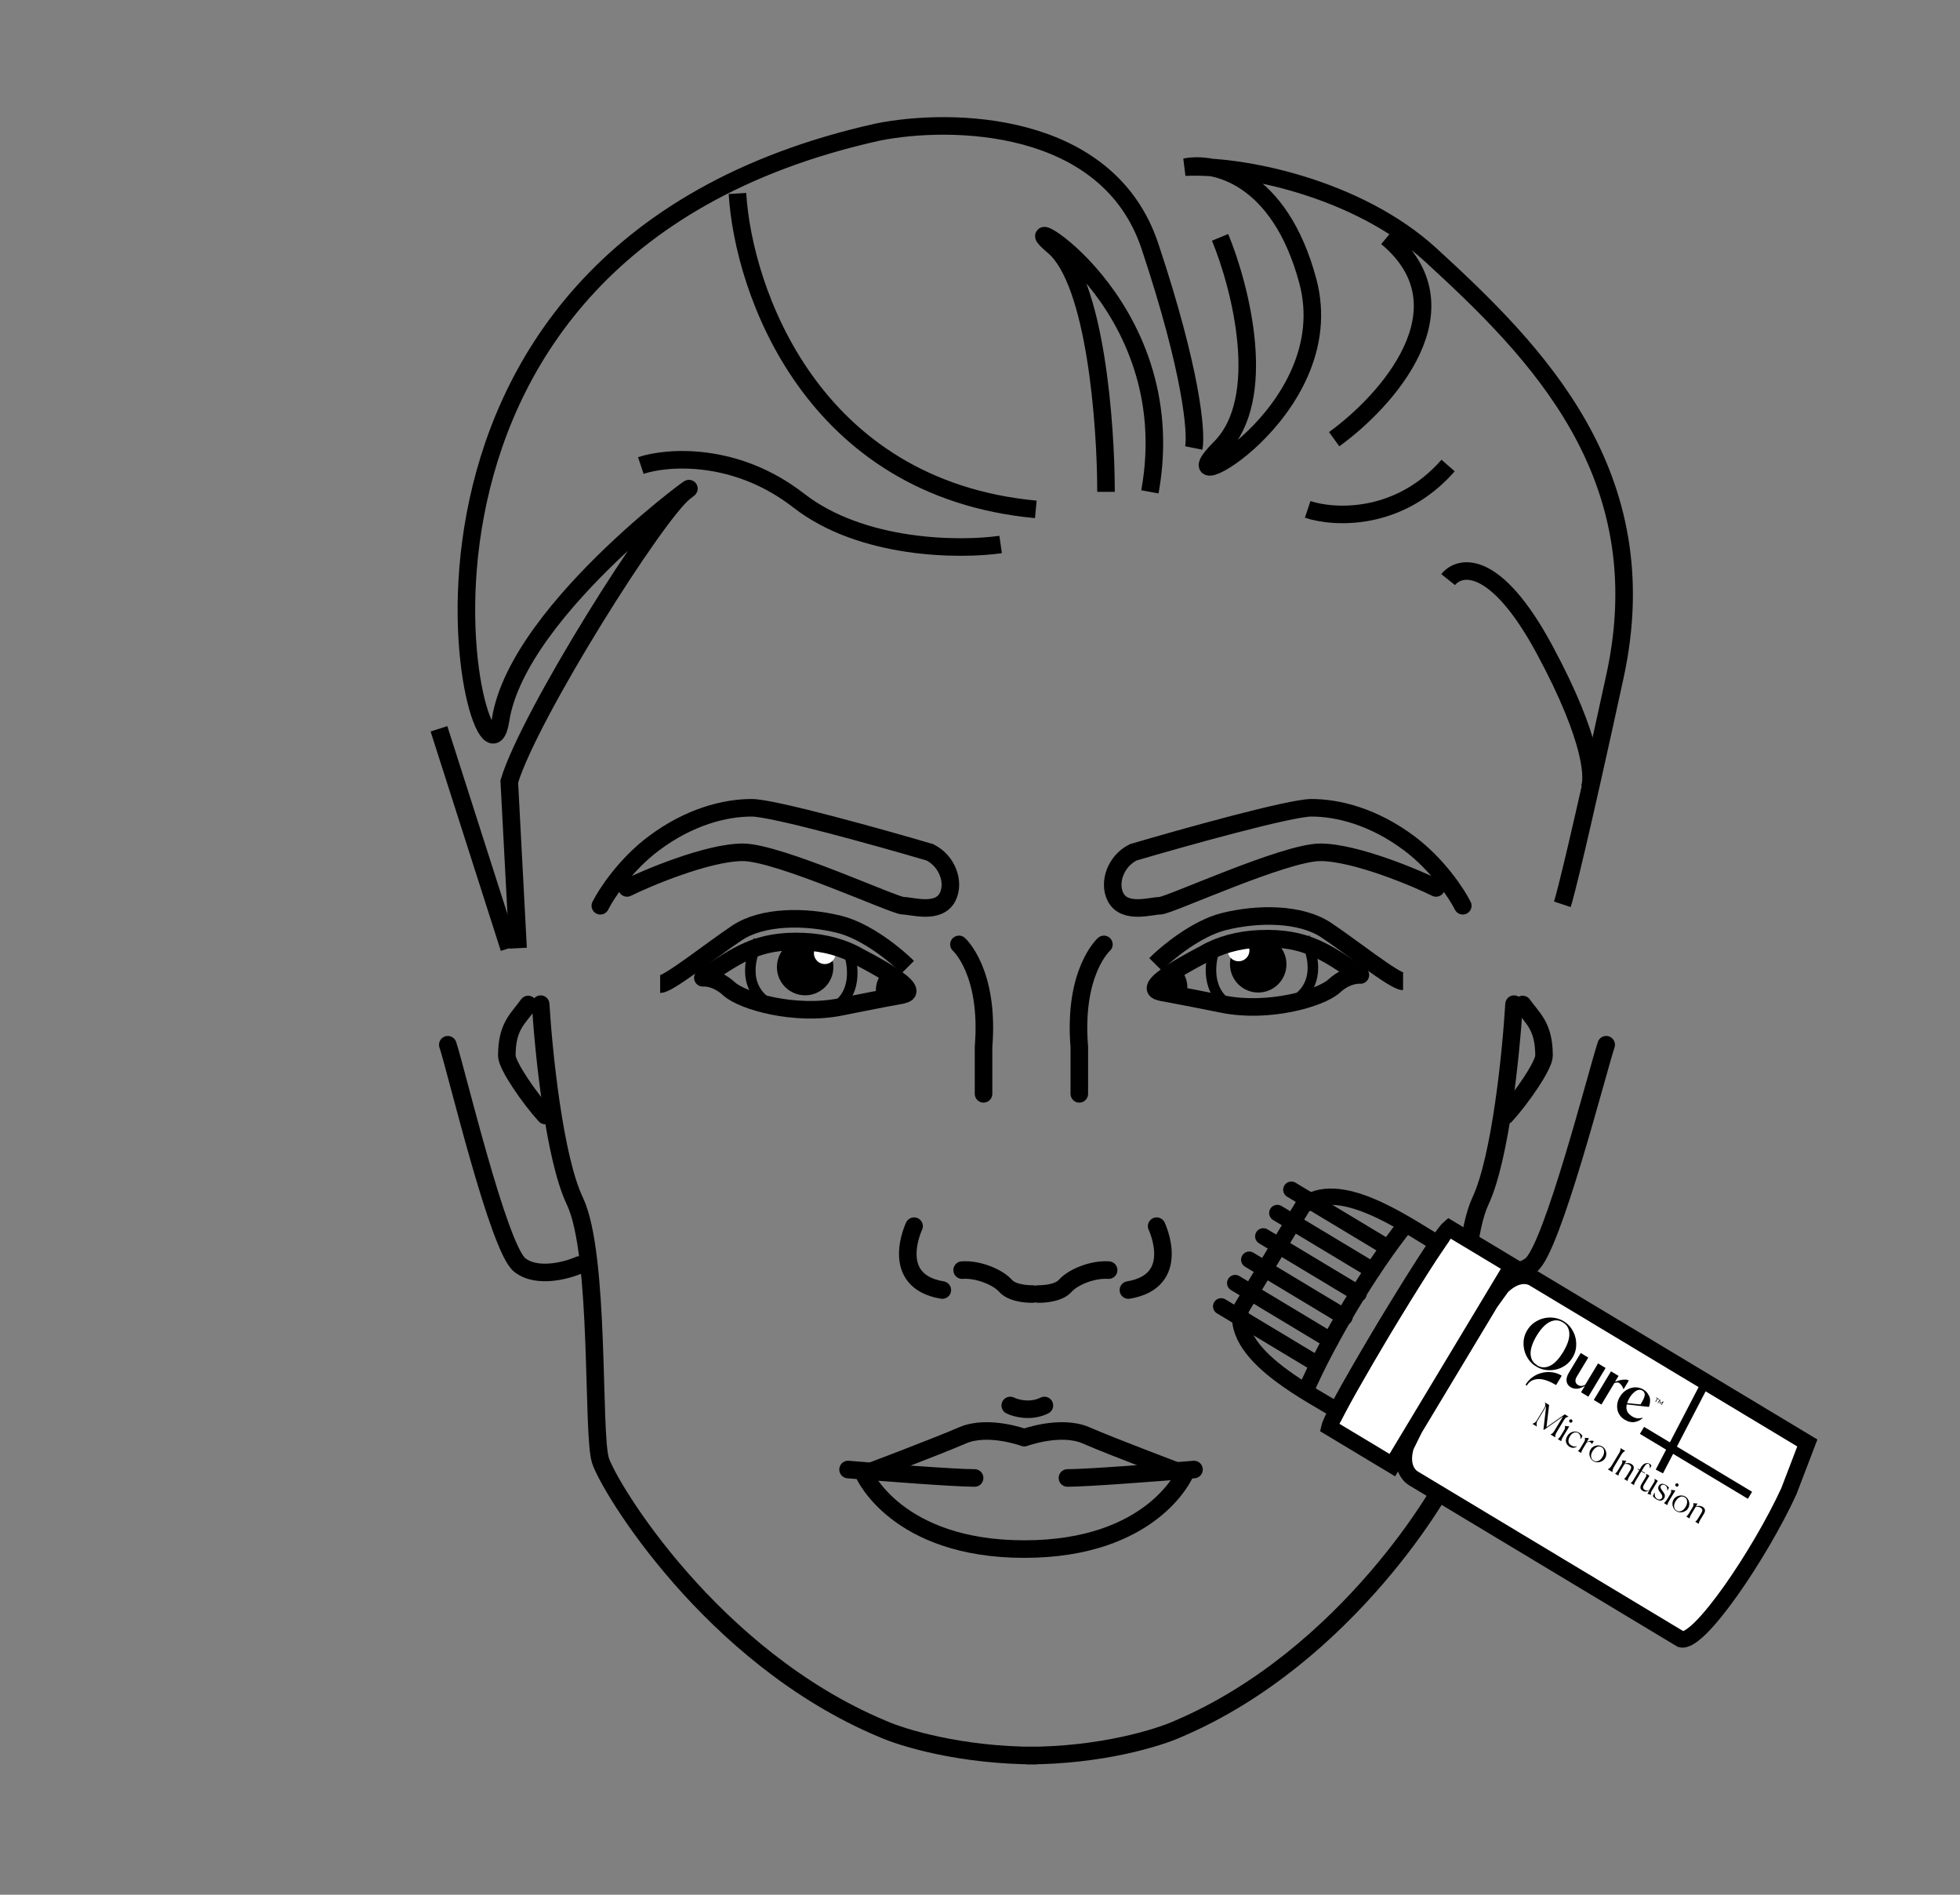 <svg xmlns="http://www.w3.org/2000/svg" width="120" height="116" viewBox="0 0 120 116" fill="none">
  <rect x="0" y="0" width="120" height="116" fill="#808080" stroke="none"/>
  <path d="M31.718 58.05L31.18 47.842C32.434 43.723 40.211 31.402 41.93 30.112C44.079 28.5 31.722 37.097 30.647 44.081C29.573 51.066 19.891 15.605 53.75 8.084C58.226 7.188 67.823 7.332 70.402 15.068C72.981 22.805 73.267 26.53 73.088 27.426M74.7 14.531C75.954 17.576 77.709 24.417 74.7 27.426C70.939 31.186 82.222 25.276 80.073 17.217C78.353 10.77 74.342 9.875 72.551 10.233C75.954 10.054 83.091 11.477 87.595 15.605C94.042 21.515 101.564 29.037 98.877 41.395C96.728 51.281 95.833 54.827 95.654 55.364M81.684 26.888C84.908 24.56 90.066 18.829 84.908 14.531M67.715 30.112C67.715 25.993 67.071 17.218 64.492 15.068C61.268 12.382 72.551 18.292 70.402 30.112M45.15 11.845C45.508 17.755 49.663 29.897 63.417 31.186" stroke="black" stroke-width="1.075"/>
  <path d="M58.711 57.818C58.711 57.818 60.594 59.49 60.217 64.091V66.967" stroke="black" stroke-width="1.075" stroke-miterlimit="2.613" stroke-linecap="round" stroke-linejoin="round"/>
  <path d="M67.586 57.818C67.586 57.818 65.703 59.49 66.08 64.091V66.967" stroke="black" stroke-width="1.075" stroke-miterlimit="2.613" stroke-linecap="round" stroke-linejoin="round"/>
  <path d="M63.219 79.223C63.219 79.223 62.031 79.258 61.559 78.716C61.074 78.174 59.863 77.689 58.906 77.759" stroke="black" stroke-width="1.075" stroke-miterlimit="2.613" stroke-linecap="round" stroke-linejoin="round"/>
  <path d="M55.964 75.069C55.964 75.069 54.361 78.425 57.693 78.979" stroke="black" stroke-width="1.075" stroke-miterlimit="2.613" stroke-linecap="round" stroke-linejoin="round"/>
  <path d="M63.562 79.223C63.562 79.223 64.75 79.258 65.223 78.716C65.707 78.174 66.918 77.689 67.876 77.759" stroke="black" stroke-width="1.075" stroke-miterlimit="2.613" stroke-linecap="round" stroke-linejoin="round"/>
  <path d="M70.816 75.069C70.816 75.069 72.419 78.425 69.086 78.979" stroke="black" stroke-width="1.075" stroke-miterlimit="2.613" stroke-linecap="round" stroke-linejoin="round"/>
  <path d="M61.852 86.047C62.2 86.221 63.106 86.465 63.943 86.047" stroke="black" stroke-width="1.075" stroke-linecap="round"/>
  <path fill-rule="evenodd" clip-rule="evenodd" d="M62.713 88.016C62.713 88.016 60.495 87.197 58.93 87.876C57.365 88.556 52.898 90.243 52.898 90.243C52.898 90.243 54.887 94.838 62.713 94.838C70.538 94.838 72.527 90.243 72.527 90.243C72.527 90.243 68.06 88.564 66.495 87.876C64.93 87.197 62.713 88.016 62.713 88.016V88.016Z" stroke="black" stroke-width="1.075" stroke-miterlimit="2.613" stroke-linecap="round" stroke-linejoin="round"/>
  <path d="M92.696 61.477C92.524 64.398 91.874 70.897 90.641 73.526C89.099 76.812 89.613 87.765 89.099 89.408C88.586 91.051 82.421 101.456 72.146 105.837C70.947 106.385 67.419 107.48 62.898 107.48" stroke="black" stroke-width="1.075" stroke-linecap="round"/>
  <path d="M33.102 61.477C33.276 64.398 33.938 70.897 35.193 73.526C36.761 76.812 36.239 87.765 36.761 89.408C37.284 91.051 43.557 101.456 54.012 105.837C55.232 106.385 58.822 107.48 63.422 107.48" stroke="black" stroke-width="1.075" stroke-linecap="round"/>
  <path d="M51.922 89.968C53.988 90.14 58.43 90.484 59.67 90.484" stroke="black" stroke-width="1.075" stroke-linecap="round"/>
  <path d="M73.102 89.968C71.035 90.14 66.593 90.484 65.354 90.484" stroke="black" stroke-width="1.075" stroke-linecap="round"/>
  <path d="M90.086 77.442C90.87 77.79 92.7 78.278 93.745 77.442C95.052 76.397 97.815 65.529 98.338 63.961" stroke="black" stroke-width="1.075" stroke-linecap="round"/>
  <path d="M93.225 61.498C93.835 62.369 94.532 62.805 94.532 64.635C94.532 65.226 93.138 67.248 92.18 68.294" stroke="black" stroke-width="1.075" stroke-linecap="round"/>
  <path d="M35.477 77.442C34.692 77.79 32.863 78.278 31.817 77.442C30.51 76.397 27.94 65.529 27.417 63.961" stroke="black" stroke-width="1.075" stroke-linecap="round"/>
  <path d="M32.337 61.498C31.727 62.369 31.03 62.805 31.03 64.635C31.03 65.226 32.424 67.248 33.383 68.294" stroke="black" stroke-width="1.075" stroke-linecap="round"/>
  <path d="M87.922 54.361C86.832 53.816 83.015 52.18 80.834 52.18C78.653 52.18 71.565 55.452 71.02 55.452C70.475 55.452 68.837 55.997 68.292 54.906C67.856 54.034 68.295 52.725 69.382 52.18C72.473 51.272 78.981 49.454 80.289 49.454C81.925 49.454 84.106 49.999 86.287 51.635C88.031 52.944 89.195 54.725 89.558 55.452" stroke="black" stroke-width="1.075" stroke-linecap="round"/>
  <path d="M38.39 54.361C39.481 53.816 43.297 52.18 45.478 52.18C47.659 52.18 54.747 55.452 55.292 55.452C55.838 55.452 57.475 55.997 58.021 54.906C58.457 54.034 58.017 52.725 56.93 52.18C53.84 51.272 47.332 49.454 46.023 49.454C44.388 49.454 42.207 49.999 40.026 51.635C38.281 52.944 37.118 54.725 36.755 55.452" stroke="black" stroke-width="1.075" stroke-linecap="round"/>
  <path d="M70.742 59.035C71.439 58.338 73.251 56.84 74.924 56.422C77.015 55.899 79.629 55.899 81.197 56.944C82.766 57.99 85.379 60.081 85.902 60.081" stroke="black" stroke-width="1.075"/>
  <path d="M77.034 60.764C77.988 60.764 78.762 59.99 78.762 59.035C78.762 58.081 77.988 57.307 77.034 57.307C76.079 57.307 75.305 58.081 75.305 59.035C75.305 59.99 76.079 60.764 77.034 60.764Z" fill="black"/>
  <path d="M75.831 58.852C76.199 58.852 76.498 58.554 76.498 58.185C76.498 57.817 76.199 57.519 75.831 57.519C75.463 57.519 75.164 57.817 75.164 58.185C75.164 58.554 75.463 58.852 75.831 58.852Z" fill="white"/>
  <path fill-rule="evenodd" clip-rule="evenodd" d="M71.141 60.74C69.476 60.539 73.553 58.51 73.743 58.396C74.649 57.862 75.84 57.529 77.114 57.477C80.001 57.355 81.223 58.343 83.288 59.691C83.288 59.691 82.519 59.603 81.687 60.364C80.855 61.126 77.652 62.035 74.87 61.475C72.089 60.916 71.12 60.749 71.12 60.749L71.141 60.74Z" stroke="black" stroke-width="1.075" stroke-miterlimit="2.613" stroke-linecap="round" stroke-linejoin="round"/>
  <path d="M71.789 59.558C71.789 59.558 72.323 60.114 72.105 60.757" stroke="black" stroke-width="1.075" stroke-miterlimit="2.613" stroke-linecap="round" stroke-linejoin="round"/>
  <path d="M74.405 57.989C74.056 58.861 73.778 60.812 75.451 61.649" stroke="black" stroke-width="0.645"/>
  <path d="M79.887 57.429C80.356 58.242 80.911 60.134 79.374 61.2" stroke="black" stroke-width="0.645"/>
  <path d="M55.578 59.207C54.881 58.51 53.069 57.012 51.396 56.593C49.305 56.071 46.691 56.071 45.123 57.116C43.555 58.162 40.941 60.253 40.418 60.253" stroke="black" stroke-width="1.075"/>
  <path d="M49.295 60.935C48.34 60.935 47.566 60.161 47.566 59.206C47.566 58.252 48.34 57.477 49.295 57.477C50.249 57.477 51.023 58.252 51.023 59.206C51.023 60.161 50.249 60.935 49.295 60.935Z" fill="black"/>
  <path d="M50.497 59.023C50.129 59.023 49.83 58.724 49.83 58.356C49.83 57.988 50.129 57.69 50.497 57.69C50.865 57.69 51.164 57.988 51.164 58.356C51.164 58.724 50.865 59.023 50.497 59.023Z" fill="white"/>
  <path fill-rule="evenodd" clip-rule="evenodd" d="M55.18 60.912C56.844 60.711 52.767 58.681 52.577 58.568C51.671 58.034 50.481 57.701 49.206 57.649C46.319 57.526 45.097 58.515 43.032 59.862C43.032 59.862 43.801 59.775 44.633 60.536C45.466 61.297 48.669 62.207 51.45 61.647C54.231 61.087 55.201 60.921 55.201 60.921L55.18 60.912Z" stroke="black" stroke-width="1.075" stroke-miterlimit="2.613" stroke-linecap="round" stroke-linejoin="round"/>
  <path d="M54.531 59.73C54.531 59.73 53.997 60.286 54.215 60.929" stroke="black" stroke-width="1.075" stroke-miterlimit="2.613" stroke-linecap="round" stroke-linejoin="round"/>
  <path d="M51.915 58.161C52.264 59.032 52.543 60.984 50.87 61.82" stroke="black" stroke-width="0.645"/>
  <path d="M46.434 57.601C45.964 58.414 45.41 60.306 46.946 61.372" stroke="black" stroke-width="0.645"/>
  <path d="M88.662 35.485C89.378 34.59 91.563 34.196 94.572 39.783C97.581 45.371 97.617 47.842 97.258 48.38M26.875 44.619L31.173 58.051" stroke="black" stroke-width="1.075"/>
  <path d="M61.263 33.336C58.755 33.694 52.774 33.658 48.905 30.649C45.037 27.64 40.846 27.963 39.234 28.5" stroke="black" stroke-width="1.075"/>
  <path d="M80.062 31.186C81.674 31.724 85.65 31.939 88.659 28.5" stroke="black" stroke-width="1.075"/>
  <path fill-rule="evenodd" clip-rule="evenodd" d="M109.516 91.312C107.783 95.078 104.025 100.679 102.915 100.359L86.543 90.513C86.543 90.513 85.643 90.043 86.066 88.562L86.609 87.458L88.924 83.61L91.238 79.761L91.958 78.764C93.071 77.691 93.905 78.27 93.905 78.27L110.653 88.342" fill="white"/>
  <path d="M109.516 91.312C107.783 95.078 104.025 100.679 102.915 100.359L86.543 90.513C86.543 90.513 85.643 90.043 86.066 88.562L86.609 87.458L88.924 83.61L91.238 79.761L91.958 78.764C93.071 77.691 93.905 78.27 93.905 78.27L110.653 88.342L109.516 91.312Z" stroke="black" stroke-miterlimit="2.613"/>
  <path d="M97.241 85.505L96.799 85.239L97.03 84.854L97.028 84.846C96.971 84.882 96.908 84.915 96.841 84.945C96.773 84.976 96.703 84.997 96.632 85.011C96.56 85.024 96.481 85.026 96.403 85.015C96.325 85.003 96.248 84.978 96.169 84.931C96.013 84.838 95.928 84.708 95.911 84.549C95.893 84.39 95.944 84.222 96.054 84.04L96.779 82.834L97.242 83.112L96.532 84.293C96.47 84.397 96.446 84.496 96.458 84.581C96.471 84.666 96.525 84.741 96.613 84.794C96.691 84.841 96.766 84.858 96.843 84.848C96.92 84.837 96.99 84.816 97.058 84.772L97.84 83.472L98.303 83.75L97.249 85.503L97.241 85.505ZM101.457 85.618L101.384 85.575L101.4 85.549L101.582 85.658L101.566 85.684L101.493 85.64L101.378 85.833L101.347 85.814L101.462 85.621L101.457 85.618ZM101.685 86.017L101.782 85.856L101.625 85.939L101.61 85.93L101.61 85.753L101.516 85.909L101.485 85.89L101.616 85.672L101.642 85.687L101.642 85.9L101.824 85.797L101.85 85.812L101.719 86.031L101.688 86.012L101.685 86.017ZM99.516 84.465C99.44 84.462 99.361 84.464 99.289 84.478C99.212 84.488 99.137 84.507 99.064 84.534C98.995 84.555 98.933 84.575 98.88 84.593L99.096 84.234L98.633 83.955L98.029 84.959L97.579 85.708L98.047 85.99L98.838 84.674C98.9 84.654 98.95 84.642 99.002 84.638C99.051 84.639 99.091 84.642 99.123 84.66C99.143 84.673 99.166 84.694 99.194 84.718C99.219 84.747 99.244 84.776 99.274 84.808C99.296 84.843 99.318 84.877 99.34 84.912C99.358 84.951 99.372 84.988 99.375 85.018L99.411 85.04L99.724 84.52C99.657 84.479 99.603 84.461 99.528 84.458L99.516 84.465ZM95.273 84.796C95.086 84.684 94.9 84.593 94.725 84.53C94.545 84.465 94.382 84.43 94.227 84.429C94.072 84.428 93.928 84.454 93.798 84.518C93.668 84.581 93.565 84.682 93.477 84.828L93.399 84.781C93.412 84.76 93.418 84.75 93.418 84.75C93.526 84.581 93.663 84.436 93.819 84.318C93.992 84.195 94.181 84.104 94.381 84.054C94.584 83.999 94.789 83.988 95.003 84.01C95.216 84.032 95.42 84.105 95.618 84.224L95.27 84.801L95.273 84.796ZM94.102 83.589C94.247 83.676 94.386 83.717 94.53 83.712C94.675 83.707 94.811 83.668 94.951 83.59C95.087 83.516 95.219 83.403 95.347 83.261C95.475 83.119 95.594 82.956 95.71 82.764C95.822 82.577 95.913 82.391 95.979 82.21C96.044 82.031 96.079 81.867 96.083 81.707C96.084 81.552 96.058 81.408 95.994 81.278C95.931 81.148 95.83 81.045 95.684 80.957C95.539 80.87 95.4 80.829 95.256 80.834C95.111 80.839 94.971 80.882 94.835 80.956C94.695 81.035 94.567 81.142 94.439 81.285C94.311 81.427 94.192 81.589 94.08 81.777C93.967 81.964 93.879 82.145 93.814 82.325C93.748 82.505 93.713 82.668 93.709 82.829C93.708 82.984 93.735 83.127 93.798 83.257C93.862 83.388 93.962 83.491 94.108 83.578L94.102 83.589ZM93.954 83.599C93.814 83.501 93.691 83.377 93.595 83.242C93.472 83.069 93.381 82.879 93.331 82.679C93.282 82.48 93.265 82.271 93.287 82.058C93.309 81.845 93.382 81.641 93.501 81.443C93.617 81.251 93.763 81.091 93.944 80.966C94.122 80.846 94.312 80.755 94.517 80.708C94.717 80.659 94.927 80.65 95.137 80.678C95.347 80.705 95.546 80.775 95.728 80.884C95.91 80.994 96.065 81.136 96.188 81.309C96.31 81.482 96.402 81.672 96.451 81.872C96.506 82.075 96.514 82.285 96.493 82.498C96.47 82.712 96.397 82.915 96.278 83.113C96.163 83.306 96.017 83.466 95.836 83.591C95.658 83.71 95.468 83.801 95.266 83.843C95.061 83.889 94.856 83.901 94.646 83.873C94.449 83.847 94.264 83.778 94.089 83.68C94.089 83.68 94.001 83.627 93.952 83.591L93.954 83.599ZM99.811 85.506C99.866 85.426 99.923 85.355 99.988 85.294C100.047 85.231 100.111 85.184 100.176 85.146C100.242 85.107 100.303 85.087 100.369 85.084C100.434 85.081 100.496 85.097 100.553 85.131C100.647 85.188 100.694 85.273 100.7 85.382C100.705 85.492 100.613 85.691 100.507 85.868L100.438 85.983L99.622 85.903C99.649 85.799 99.695 85.699 99.767 85.579L99.811 85.506ZM100.543 86.797C100.462 86.826 100.363 86.837 100.26 86.832C100.152 86.823 100.04 86.785 99.926 86.716C99.838 86.663 99.764 86.597 99.701 86.524C99.639 86.451 99.605 86.367 99.585 86.27C99.567 86.182 99.575 86.087 99.597 85.98L100.949 86.134C100.949 86.134 101.05 85.954 101.02 85.639C101.01 85.526 100.949 85.426 100.889 85.326C100.824 85.223 100.732 85.14 100.618 85.071C100.508 85.005 100.387 84.96 100.255 84.945C100.122 84.929 99.991 84.935 99.86 84.977C99.732 85.013 99.602 85.076 99.486 85.163C99.368 85.254 99.263 85.368 99.176 85.514C99.101 85.639 99.049 85.771 99.025 85.905C99.001 86.04 99.002 86.168 99.025 86.294C99.048 86.421 99.099 86.537 99.175 86.646C99.251 86.756 99.352 86.845 99.482 86.924C99.68 87.042 99.878 87.091 100.065 87.062C100.252 87.033 100.422 86.951 100.571 86.821L100.557 86.798L100.543 86.797Z" fill="black"/>
  <path fill-rule="evenodd" clip-rule="evenodd" d="M93.822 87.171L93.825 87.166C93.861 87.152 93.893 87.136 93.921 87.124C93.944 87.11 93.967 87.095 93.99 87.081C94.007 87.063 94.028 87.04 94.046 87.022C94.067 86.999 94.082 86.973 94.104 86.937L94.58 86.147C94.595 86.121 94.603 86.097 94.607 86.078C94.614 86.054 94.618 86.035 94.617 86.013C94.616 85.991 94.615 85.97 94.609 85.945C94.603 85.92 94.597 85.895 94.585 85.867L94.588 85.861L94.843 86.015L94.682 87.377L95.8 86.59L96.039 86.734L96.036 86.739C96.001 86.739 95.973 86.751 95.948 86.757C95.923 86.763 95.9 86.778 95.88 86.787C95.857 86.801 95.839 86.819 95.822 86.837C95.801 86.86 95.785 86.886 95.766 86.917L95.303 87.686C95.285 87.718 95.269 87.744 95.262 87.768C95.249 87.788 95.242 87.812 95.235 87.836C95.227 87.86 95.223 87.879 95.221 87.906C95.219 87.933 95.217 87.96 95.22 87.99L95.217 87.996L94.931 87.823L94.934 87.818C94.962 87.807 94.985 87.792 95.008 87.778C95.031 87.763 95.045 87.751 95.063 87.733C95.081 87.716 95.098 87.698 95.111 87.677C95.123 87.656 95.147 87.628 95.163 87.602L95.695 86.718L94.528 87.539L94.497 87.52L94.663 86.09L94.146 86.962C94.127 86.993 94.108 87.024 94.098 87.054C94.087 87.083 94.08 87.107 94.078 87.134C94.076 87.161 94.074 87.188 94.077 87.218C94.08 87.248 94.085 87.287 94.095 87.328L94.092 87.334L93.822 87.171ZM96.26 87.05C96.244 87.076 96.221 87.091 96.196 87.097C96.171 87.103 96.144 87.101 96.118 87.086C96.092 87.07 96.083 87.05 96.071 87.022C96.065 86.997 96.067 86.97 96.083 86.944C96.098 86.918 96.118 86.909 96.146 86.897C96.171 86.891 96.198 86.893 96.224 86.909C96.25 86.925 96.26 86.944 96.271 86.972C96.277 86.998 96.275 87.025 96.26 87.05ZM95.38 88.101C95.418 88.074 95.453 88.038 95.483 88C95.513 87.962 95.547 87.918 95.584 87.855L95.781 87.528C95.806 87.486 95.818 87.444 95.821 87.403C95.821 87.368 95.816 87.329 95.81 87.304L95.813 87.299L96.077 87.33L95.714 87.934C95.677 87.996 95.645 88.048 95.629 88.088C95.609 88.132 95.597 88.175 95.588 88.226L95.585 88.231L95.377 88.106L95.38 88.101ZM96.557 88.546C96.49 88.598 96.422 88.629 96.34 88.636C96.258 88.643 96.178 88.623 96.089 88.57C96.032 88.535 95.986 88.494 95.952 88.445C95.918 88.396 95.892 88.345 95.877 88.287C95.863 88.228 95.865 88.166 95.881 88.105C95.891 88.04 95.924 87.974 95.961 87.912C96.005 87.839 96.053 87.783 96.113 87.742C96.174 87.7 96.233 87.672 96.299 87.655C96.366 87.639 96.432 87.636 96.496 87.646C96.561 87.657 96.624 87.681 96.681 87.715C96.739 87.749 96.787 87.786 96.814 87.823C96.845 87.856 96.867 87.89 96.884 87.908L96.79 88.099L96.772 88.095C96.772 88.06 96.766 88.021 96.766 87.986C96.761 87.947 96.753 87.914 96.742 87.886C96.73 87.858 96.714 87.826 96.694 87.8C96.674 87.774 96.651 87.753 96.625 87.738C96.537 87.685 96.45 87.675 96.358 87.712C96.265 87.748 96.186 87.821 96.114 87.94C96.045 88.055 96.018 88.159 96.029 88.258C96.041 88.356 96.1 88.435 96.199 88.494C96.251 88.525 96.304 88.543 96.36 88.556C96.416 88.568 96.477 88.562 96.533 88.539L96.54 88.551L96.557 88.546ZM96.602 88.836C96.625 88.821 96.64 88.809 96.657 88.791C96.675 88.773 96.69 88.761 96.705 88.735C96.718 88.714 96.736 88.697 96.751 88.671C96.767 88.644 96.782 88.618 96.801 88.587L97.001 88.254C97.03 88.208 97.041 88.165 97.041 88.13C97.041 88.094 97.036 88.056 97.03 88.031L97.033 88.025L97.287 88.051L97.159 88.264L97.169 88.27C97.202 88.262 97.23 88.251 97.267 88.237C97.303 88.224 97.337 88.215 97.375 88.21C97.409 88.202 97.444 88.202 97.479 88.202C97.515 88.202 97.544 88.212 97.575 88.231L97.469 88.408L97.463 88.405C97.461 88.396 97.454 88.385 97.447 88.374C97.439 88.362 97.427 88.347 97.417 88.341C97.404 88.327 97.394 88.32 97.381 88.306C97.371 88.299 97.358 88.285 97.348 88.279C97.332 88.269 97.305 88.267 97.267 88.272C97.228 88.278 97.187 88.288 97.147 88.307L96.938 88.655C96.9 88.718 96.869 88.769 96.852 88.809C96.832 88.854 96.821 88.896 96.811 88.947L96.808 88.953L96.6 88.828L96.603 88.822L96.602 88.836ZM97.556 89.452C97.494 89.414 97.443 89.37 97.406 89.312C97.37 89.255 97.342 89.196 97.325 89.129C97.309 89.062 97.306 88.997 97.316 88.932C97.321 88.865 97.345 88.801 97.383 88.739C97.421 88.676 97.465 88.625 97.523 88.589C97.58 88.553 97.642 88.519 97.706 88.508C97.772 88.491 97.838 88.488 97.906 88.494C97.973 88.499 98.037 88.523 98.099 88.561C98.162 88.598 98.213 88.643 98.249 88.7C98.285 88.757 98.313 88.817 98.33 88.883C98.347 88.95 98.35 89.016 98.339 89.08C98.334 89.148 98.307 89.216 98.272 89.274C98.235 89.336 98.19 89.387 98.133 89.423C98.075 89.46 98.016 89.488 97.955 89.507C97.888 89.524 97.822 89.527 97.755 89.522C97.687 89.516 97.624 89.493 97.561 89.455L97.556 89.452ZM97.575 89.421C97.627 89.452 97.675 89.467 97.724 89.468C97.772 89.469 97.823 89.456 97.87 89.436C97.918 89.415 97.962 89.377 98.006 89.34C98.047 89.294 98.084 89.245 98.115 89.193C98.15 89.136 98.176 89.081 98.188 89.025C98.209 88.966 98.213 88.912 98.209 88.86C98.205 88.808 98.193 88.758 98.172 88.71C98.148 88.668 98.113 88.632 98.061 88.601C98.009 88.57 97.961 88.555 97.912 88.554C97.863 88.553 97.813 88.565 97.762 88.591C97.714 88.612 97.67 88.65 97.626 88.687C97.585 88.733 97.543 88.778 97.512 88.831C97.478 88.888 97.451 88.943 97.434 88.996C97.413 89.054 97.409 89.108 97.413 89.16C97.417 89.212 97.429 89.262 97.453 89.305C97.477 89.348 97.512 89.383 97.564 89.414L97.575 89.421ZM98.44 89.948C98.468 89.937 98.491 89.922 98.514 89.908C98.537 89.893 98.552 89.881 98.569 89.863C98.587 89.845 98.605 89.828 98.617 89.807C98.63 89.786 98.651 89.763 98.669 89.732L99.129 88.967C99.148 88.936 99.164 88.91 99.171 88.886C99.183 88.865 99.191 88.841 99.198 88.818C99.205 88.794 99.21 88.775 99.212 88.748C99.214 88.721 99.216 88.694 99.213 88.664L99.216 88.658L99.502 88.83L99.499 88.836C99.471 88.847 99.448 88.862 99.425 88.876C99.402 88.891 99.387 88.903 99.37 88.921C99.352 88.939 99.334 88.956 99.322 88.977C99.309 88.998 99.288 89.021 99.27 89.052L98.81 89.816C98.791 89.848 98.775 89.874 98.768 89.897C98.756 89.918 98.748 89.942 98.741 89.966C98.734 89.99 98.73 90.009 98.727 90.036C98.725 90.063 98.723 90.09 98.726 90.12L98.723 90.125L98.437 89.953L98.44 89.948ZM99.092 90.347L98.884 90.222L98.888 90.217C98.91 90.203 98.925 90.19 98.943 90.172C98.96 90.155 98.975 90.142 98.991 90.116C99.003 90.096 99.021 90.078 99.037 90.052C99.052 90.026 99.068 90 99.087 89.969L99.287 89.636C99.315 89.589 99.326 89.546 99.326 89.511C99.326 89.475 99.321 89.437 99.315 89.412L99.318 89.407L99.572 89.432L99.472 89.599L99.477 89.602C99.55 89.575 99.619 89.566 99.686 89.572C99.754 89.577 99.816 89.593 99.878 89.63C99.961 89.68 100.011 89.739 100.024 89.81C100.038 89.882 100.021 89.957 99.974 90.035L99.771 90.373C99.752 90.404 99.733 90.436 99.721 90.456C99.705 90.482 99.693 90.503 99.686 90.527C99.673 90.548 99.666 90.572 99.658 90.596C99.651 90.62 99.647 90.638 99.645 90.665L99.642 90.671L99.434 90.546L99.437 90.54C99.474 90.513 99.51 90.478 99.54 90.439C99.57 90.401 99.598 90.354 99.636 90.292L99.82 89.985C99.836 89.959 99.846 89.93 99.857 89.901C99.867 89.871 99.869 89.844 99.863 89.82C99.86 89.789 99.851 89.769 99.831 89.743C99.811 89.718 99.788 89.697 99.757 89.678C99.716 89.653 99.668 89.638 99.617 89.629C99.566 89.619 99.508 89.62 99.455 89.638L99.211 90.044C99.174 90.106 99.142 90.158 99.126 90.198C99.106 90.242 99.094 90.285 99.085 90.336L99.082 90.341L99.092 90.347ZM99.839 90.79C99.871 90.773 99.897 90.753 99.924 90.72C99.951 90.687 99.987 90.638 100.028 90.57L100.366 90.008L100.256 89.943L100.275 89.912L100.384 89.977L100.475 89.826C100.513 89.764 100.549 89.715 100.593 89.678C100.637 89.64 100.682 89.611 100.727 89.596C100.772 89.58 100.819 89.573 100.868 89.574C100.914 89.58 100.961 89.595 101.003 89.62C101.029 89.635 101.052 89.656 101.07 89.674C101.087 89.692 101.1 89.706 101.107 89.718L101.031 89.891L101.017 89.89C101.019 89.863 101.013 89.838 101.01 89.808C101.007 89.778 101.006 89.756 101 89.731C100.994 89.706 100.984 89.686 100.98 89.67C100.971 89.65 100.958 89.635 100.943 89.626C100.906 89.604 100.862 89.606 100.808 89.637C100.754 89.668 100.703 89.73 100.647 89.823L100.509 90.052L100.717 90.177L100.698 90.209L100.49 90.083L100.153 90.645C100.112 90.713 100.086 90.768 100.069 90.807C100.053 90.847 100.047 90.879 100.047 90.915L100.044 90.92L99.831 90.792L99.834 90.786L99.839 90.79ZM100.968 91.256C100.937 91.272 100.903 91.281 100.875 91.292C100.842 91.3 100.809 91.309 100.775 91.317C100.745 91.32 100.71 91.32 100.672 91.312C100.635 91.303 100.601 91.29 100.564 91.268C100.486 91.221 100.445 91.161 100.436 91.092C100.428 91.023 100.448 90.943 100.498 90.86L100.764 90.418C100.786 90.381 100.799 90.347 100.796 90.317C100.796 90.281 100.79 90.257 100.779 90.228L100.782 90.223L100.985 90.345L100.644 90.912C100.565 91.042 100.582 91.144 100.696 91.213C100.748 91.244 100.796 91.259 100.845 91.26C100.894 91.261 100.936 91.251 100.975 91.232L101.276 90.733C101.316 90.665 101.318 90.603 101.288 90.535L101.291 90.53L101.499 90.655L101.14 91.253C101.118 91.289 101.099 91.32 101.092 91.344C101.084 91.368 101.072 91.389 101.073 91.411C101.069 91.43 101.073 91.446 101.077 91.463C101.081 91.48 101.089 91.491 101.098 91.511L101.095 91.516L100.863 91.454L100.972 91.272L100.968 91.256ZM102.095 91.254L102.082 91.253C102.086 91.163 102.072 91.091 102.047 91.04C102.021 90.989 101.985 90.954 101.944 90.929C101.892 90.898 101.841 90.888 101.794 90.895C101.747 90.903 101.709 90.93 101.684 90.971C101.669 90.997 101.658 91.026 101.665 91.052C101.662 91.079 101.674 91.107 101.688 91.13C101.7 91.158 101.72 91.184 101.736 91.215C101.756 91.241 101.781 91.27 101.803 91.305C101.828 91.334 101.849 91.368 101.871 91.403C101.893 91.437 101.91 91.468 101.918 91.501C101.932 91.538 101.931 91.573 101.928 91.614C101.925 91.654 101.908 91.694 101.883 91.736C101.833 91.819 101.768 91.857 101.682 91.87C101.6 91.877 101.51 91.851 101.411 91.791C101.359 91.76 101.315 91.727 101.28 91.691C101.244 91.656 101.214 91.624 101.193 91.589L101.299 91.377L101.312 91.378C101.302 91.478 101.309 91.56 101.332 91.616C101.352 91.678 101.394 91.725 101.457 91.762C101.519 91.8 101.581 91.815 101.634 91.798C101.687 91.78 101.724 91.753 101.749 91.712C101.765 91.686 101.772 91.662 101.774 91.635C101.776 91.607 101.77 91.582 101.764 91.557C101.753 91.529 101.741 91.501 101.721 91.475C101.702 91.449 101.682 91.423 101.66 91.389C101.635 91.36 101.618 91.328 101.594 91.299C101.572 91.265 101.555 91.234 101.542 91.197C101.528 91.161 101.523 91.122 101.523 91.087C101.526 91.046 101.534 91.009 101.559 90.967C101.585 90.925 101.617 90.895 101.651 90.874C101.686 90.852 101.724 90.847 101.763 90.841C101.801 90.836 101.844 90.848 101.878 90.861C101.918 90.878 101.957 90.895 101.994 90.916C102.03 90.938 102.068 90.969 102.102 90.996C102.135 91.023 102.16 91.052 102.18 91.078L102.092 91.259L102.095 91.254ZM102.757 90.965C102.742 90.991 102.719 91.006 102.694 91.012C102.669 91.018 102.642 91.016 102.616 91C102.59 90.985 102.581 90.965 102.569 90.937C102.563 90.912 102.565 90.885 102.581 90.859C102.596 90.833 102.616 90.823 102.644 90.812C102.669 90.806 102.696 90.808 102.722 90.824C102.748 90.839 102.758 90.859 102.769 90.887C102.775 90.912 102.773 90.939 102.757 90.965ZM101.878 92.016C101.915 91.989 101.951 91.953 101.981 91.915C102.011 91.876 102.045 91.832 102.082 91.77L102.279 91.442C102.304 91.401 102.316 91.358 102.319 91.318C102.319 91.282 102.314 91.244 102.308 91.219L102.311 91.213L102.575 91.245L102.212 91.848C102.175 91.911 102.143 91.963 102.127 92.002C102.107 92.047 102.095 92.09 102.086 92.141L102.083 92.146L101.875 92.021L101.878 92.016ZM102.639 92.516C102.577 92.478 102.526 92.433 102.49 92.376C102.453 92.319 102.425 92.26 102.409 92.193C102.392 92.126 102.389 92.061 102.399 91.996C102.405 91.929 102.429 91.865 102.466 91.803C102.504 91.74 102.549 91.689 102.606 91.653C102.663 91.617 102.726 91.583 102.789 91.572C102.856 91.555 102.921 91.552 102.989 91.558C103.057 91.563 103.12 91.587 103.182 91.624C103.245 91.662 103.296 91.707 103.332 91.764C103.369 91.821 103.397 91.881 103.413 91.947C103.43 92.014 103.433 92.079 103.422 92.144C103.417 92.212 103.39 92.28 103.356 92.338C103.318 92.4 103.273 92.451 103.216 92.487C103.159 92.524 103.099 92.552 103.038 92.571C102.971 92.588 102.906 92.591 102.838 92.586C102.77 92.581 102.707 92.556 102.645 92.519L102.639 92.516ZM102.658 92.485C102.71 92.516 102.758 92.531 102.807 92.532C102.856 92.533 102.906 92.52 102.954 92.499C103.002 92.479 103.045 92.441 103.089 92.404C103.131 92.358 103.167 92.309 103.199 92.257C103.233 92.2 103.259 92.145 103.272 92.089C103.292 92.03 103.297 91.976 103.293 91.924C103.288 91.872 103.276 91.822 103.255 91.774C103.231 91.732 103.196 91.696 103.144 91.665C103.092 91.634 103.044 91.619 102.995 91.618C102.946 91.617 102.896 91.629 102.845 91.655C102.797 91.676 102.754 91.713 102.71 91.751C102.668 91.797 102.626 91.842 102.595 91.894C102.561 91.952 102.535 92.007 102.517 92.06C102.496 92.118 102.492 92.172 102.496 92.224C102.5 92.276 102.513 92.326 102.536 92.369C102.56 92.412 102.596 92.447 102.648 92.478L102.658 92.485ZM103.451 92.968L103.243 92.843L103.246 92.838C103.269 92.823 103.283 92.811 103.301 92.793C103.319 92.776 103.333 92.763 103.349 92.737C103.361 92.716 103.379 92.699 103.395 92.673C103.41 92.647 103.426 92.621 103.445 92.59L103.645 92.257C103.673 92.21 103.685 92.167 103.685 92.132C103.685 92.096 103.68 92.058 103.673 92.033L103.676 92.028L103.93 92.053L103.83 92.219L103.835 92.222C103.908 92.195 103.977 92.187 104.045 92.192C104.112 92.198 104.174 92.213 104.236 92.251C104.319 92.301 104.369 92.359 104.383 92.431C104.396 92.503 104.379 92.578 104.333 92.656L104.129 92.994C104.111 93.025 104.092 93.056 104.079 93.077C104.064 93.103 104.051 93.124 104.044 93.148C104.031 93.169 104.024 93.193 104.017 93.217C104.009 93.241 104.005 93.259 104.003 93.286L104 93.291L103.792 93.166L103.795 93.161C103.833 93.134 103.868 93.099 103.898 93.06C103.928 93.022 103.957 92.975 103.994 92.913L104.179 92.606C104.194 92.58 104.205 92.551 104.215 92.522C104.226 92.492 104.228 92.465 104.221 92.44C104.218 92.41 104.209 92.39 104.189 92.364C104.169 92.338 104.147 92.317 104.115 92.299C104.074 92.274 104.026 92.259 103.975 92.25C103.924 92.24 103.867 92.241 103.814 92.259L103.57 92.665C103.532 92.727 103.501 92.779 103.484 92.819C103.464 92.863 103.453 92.906 103.443 92.957L103.44 92.962L103.451 92.968Z" fill="black"/>
  <path d="M100.531 87.571L107.142 91.546" stroke="black" stroke-width="0.5"/>
  <path d="M101.593 90.087L104.505 84.487" stroke="black" stroke-width="0.5"/>
  <path fill-rule="evenodd" clip-rule="evenodd" d="M81.39 87.381L85.244 89.699L88.91 83.603L92.575 77.508L88.721 75.191C88.103 75.725 84.837 81.155 84.837 81.155C84.837 81.155 81.572 86.584 81.39 87.381Z" fill="white" stroke="black" stroke-miterlimit="2.613"/>
  <path fill-rule="evenodd" clip-rule="evenodd" d="M81.865 86.353C80.97 85.816 79.63 85.088 78.452 84.209C76.911 83.063 75.645 81.671 75.982 80.132L77.871 76.991L79.76 73.849C81.888 72.042 85.954 74.89 88.014 76.129C86.849 77.829 84.848 81.158 84.848 81.158L84.835 81.178C84.673 81.449 82.773 84.619 81.865 86.353Z" stroke="black" stroke-miterlimit="2.613"/>
  <path d="M79.921 85.195C81.268 82.06 83.93 77.634 86.064 74.98" stroke="black" stroke-miterlimit="2.613"/>
  <path d="M74.766 79.978L80.601 83.487" stroke="black" stroke-miterlimit="2.613" stroke-linecap="round" stroke-linejoin="round"/>
  <path d="M75.625 78.553L81.46 82.062" stroke="black" stroke-miterlimit="2.613" stroke-linecap="round" stroke-linejoin="round"/>
  <path d="M76.484 77.122L82.32 80.631" stroke="black" stroke-miterlimit="2.613" stroke-linecap="round" stroke-linejoin="round"/>
  <path d="M77.344 75.692L83.179 79.201" stroke="black" stroke-miterlimit="2.613" stroke-linecap="round" stroke-linejoin="round"/>
  <path d="M78.203 74.262L84.038 77.771" stroke="black" stroke-miterlimit="2.613" stroke-linecap="round" stroke-linejoin="round"/>
  <path d="M79.062 72.837L84.898 76.346" stroke="black" stroke-miterlimit="2.613" stroke-linecap="round" stroke-linejoin="round"/>
</svg>